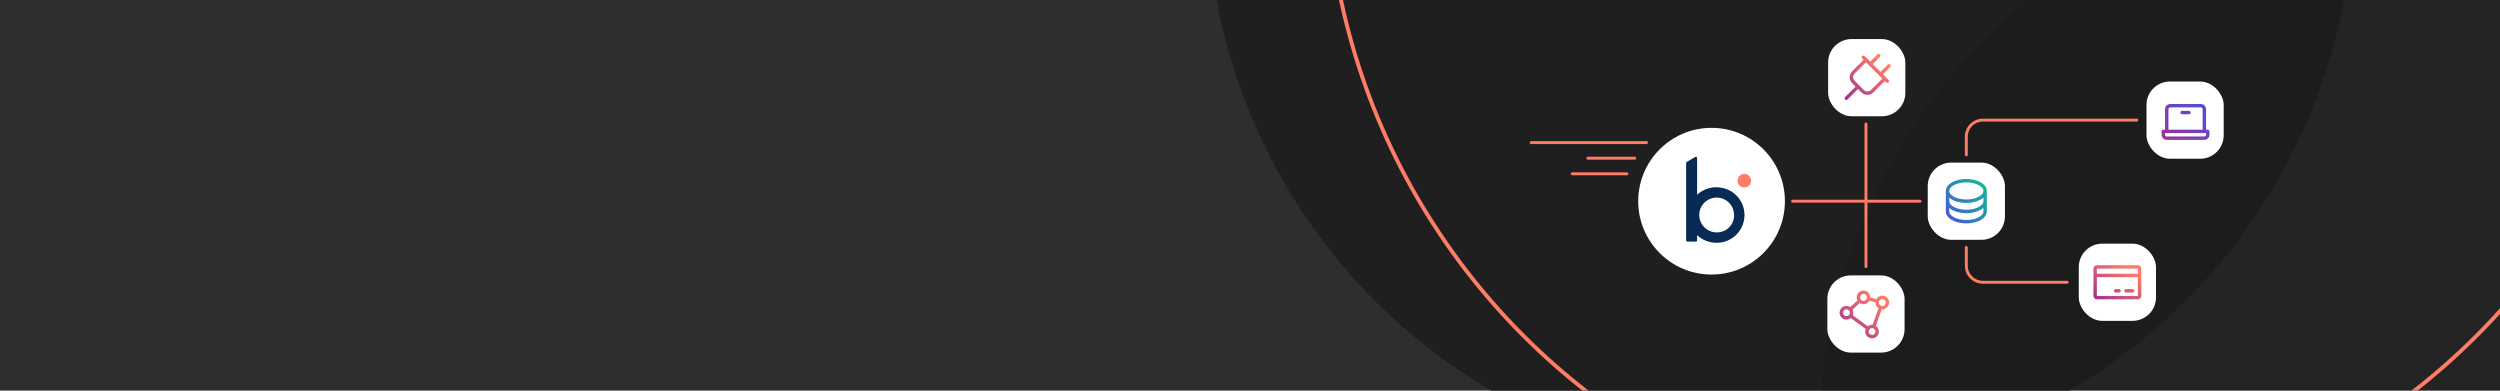 <svg width="1280" height="200" viewBox="0 0 1280 200" fill="none" xmlns="http://www.w3.org/2000/svg">
<g clip-path="url(#clip0_7888_25610)">
<rect width="1280" height="200" fill="#2E2E2E"/>
<circle cx="911.5" cy="-53.5" r="293.5" fill="#1F1F1F"/>
<g opacity="0.5" filter="url(#filter0_f_7888_25610)">
<circle cx="1224.5" cy="226.5" r="293.5" fill="#1A1A1A"/>
</g>
<circle cx="1024" cy="-72" r="345" stroke="#FF7C66" stroke-width="2"/>
<ellipse cx="876.318" cy="103.012" rx="37.553" ry="37.553" fill="white"/>
<path d="M907.941 103.012C907.941 109.266 906.087 115.381 902.612 120.581C899.137 125.781 894.198 129.835 888.42 132.228C882.641 134.622 876.283 135.248 870.148 134.028C864.014 132.808 858.379 129.796 853.957 125.373C849.534 120.951 846.522 115.316 845.302 109.181C844.082 103.047 844.708 96.689 847.102 90.91C849.495 85.132 853.548 80.193 858.749 76.718C863.949 73.243 870.063 71.388 876.318 71.388C880.471 71.388 884.583 72.206 888.42 73.796C892.256 75.385 895.743 77.714 898.679 80.651C901.616 83.587 903.945 87.073 905.534 90.91C907.123 94.747 907.941 98.859 907.941 103.012Z" fill="white"/>
<path d="M878.98 95.864C875.261 95.817 871.663 97.187 868.918 99.697V80.877C868.918 80.769 868.89 80.663 868.837 80.57C868.783 80.477 868.706 80.399 868.613 80.345C868.52 80.291 868.414 80.263 868.306 80.263C868.199 80.263 868.093 80.291 868 80.345L863.461 83.007C863.412 83.035 863.371 83.076 863.343 83.125C863.315 83.174 863.301 83.23 863.301 83.286V123.082C863.305 123.243 863.37 123.397 863.484 123.511C863.598 123.625 863.752 123.69 863.914 123.694H868.306C868.468 123.694 868.624 123.629 868.739 123.515C868.853 123.4 868.918 123.244 868.918 123.082V120.42C871.655 122.949 875.254 124.338 878.98 124.306C882.746 124.306 886.359 122.81 889.022 120.147C891.685 117.483 893.181 113.871 893.181 110.105C893.181 106.338 891.685 102.726 889.022 100.063C886.359 97.4 882.746 95.903 878.98 95.903M878.98 118.982C877.214 118.993 875.485 118.479 874.011 117.505C872.538 116.532 871.387 115.143 870.703 113.514C870.02 111.886 869.836 110.091 870.174 108.358C870.512 106.625 871.357 105.031 872.602 103.778C873.847 102.526 875.436 101.671 877.167 101.323C878.899 100.974 880.694 101.148 882.327 101.821C883.959 102.495 885.355 103.638 886.337 105.105C887.32 106.573 887.844 108.299 887.844 110.065C887.875 111.24 887.667 112.409 887.233 113.501C886.799 114.593 886.149 115.586 885.32 116.42C884.491 117.254 883.502 117.91 882.412 118.351C881.323 118.791 880.155 119.006 878.98 118.982Z" fill="#072B55"/>
<path d="M896.562 92.523C896.562 93.213 896.358 93.887 895.974 94.461C895.591 95.034 895.047 95.481 894.409 95.745C893.772 96.009 893.071 96.078 892.395 95.943C891.718 95.809 891.097 95.477 890.609 94.989C890.122 94.501 889.789 93.88 889.655 93.204C889.52 92.527 889.589 91.826 889.853 91.189C890.117 90.552 890.564 90.007 891.138 89.624C891.711 89.241 892.385 89.036 893.075 89.036C894 89.036 894.887 89.403 895.541 90.058C896.195 90.711 896.562 91.598 896.562 92.523Z" fill="#FF7C66"/>
<rect x="936" y="20" width="39.529" height="39.529" rx="12" fill="white"/>
<path d="M967.806 33.068C967.725 32.986 967.628 32.922 967.522 32.878C967.416 32.834 967.302 32.811 967.187 32.811C967.072 32.811 966.958 32.834 966.852 32.878C966.745 32.922 966.649 32.986 966.568 33.068L962.812 36.825L958.799 32.812L962.556 29.056C962.72 28.892 962.812 28.669 962.812 28.437C962.812 28.205 962.72 27.982 962.556 27.818C962.392 27.654 962.169 27.561 961.937 27.561C961.705 27.561 961.482 27.654 961.318 27.818L957.562 31.575L954.681 28.693C954.517 28.529 954.294 28.436 954.062 28.436C953.83 28.436 953.607 28.529 953.443 28.693C953.279 28.857 953.186 29.08 953.186 29.312C953.186 29.544 953.279 29.767 953.443 29.931L954.137 30.624L948.34 36.421C947.934 36.828 947.612 37.31 947.392 37.841C947.172 38.371 947.059 38.94 947.059 39.515C947.059 40.09 947.172 40.658 947.392 41.189C947.612 41.72 947.934 42.202 948.34 42.609L950.059 44.327L944.693 49.693C944.611 49.774 944.547 49.871 944.503 49.977C944.459 50.083 944.436 50.197 944.436 50.312C944.436 50.427 944.459 50.541 944.503 50.647C944.547 50.753 944.611 50.85 944.693 50.931C944.857 51.095 945.08 51.187 945.312 51.187C945.427 51.187 945.541 51.165 945.647 51.121C945.753 51.077 945.85 51.012 945.931 50.931L951.3 45.562L953.018 47.28C953.425 47.686 953.907 48.009 954.438 48.228C954.969 48.448 955.537 48.562 956.112 48.562C956.687 48.562 957.255 48.448 957.786 48.228C958.317 48.009 958.799 47.686 959.206 47.28L965.003 41.483L965.696 42.178C965.777 42.259 965.874 42.324 965.98 42.367C966.086 42.411 966.2 42.434 966.315 42.434C966.43 42.434 966.544 42.411 966.65 42.367C966.756 42.324 966.853 42.259 966.934 42.178C967.015 42.096 967.08 42 967.124 41.894C967.168 41.787 967.191 41.674 967.191 41.559C967.191 41.444 967.168 41.33 967.124 41.224C967.08 41.117 967.015 41.021 966.934 40.94L964.049 38.062L967.806 34.306C967.887 34.225 967.952 34.128 967.996 34.022C968.04 33.916 968.062 33.802 968.062 33.687C968.062 33.572 968.04 33.458 967.996 33.352C967.952 33.246 967.887 33.149 967.806 33.068ZM957.969 46.046C957.725 46.29 957.435 46.484 957.117 46.616C956.798 46.748 956.457 46.816 956.112 46.816C955.767 46.816 955.426 46.748 955.107 46.616C954.789 46.484 954.499 46.29 954.255 46.046L949.577 41.368C949.333 41.124 949.14 40.835 949.008 40.517C948.876 40.198 948.808 39.856 948.808 39.512C948.808 39.167 948.876 38.825 949.008 38.507C949.14 38.188 949.333 37.899 949.577 37.655L955.374 31.858L963.762 40.249L957.969 46.046Z" fill="url(#paint0_linear_7888_25610)"/>
<rect x="935.612" y="141" width="39.529" height="39.529" rx="12" fill="white"/>
<rect x="1064.34" y="124.753" width="39.529" height="39.529" rx="12" fill="white"/>
<path d="M1094.6 135.767H1073.6C1073.14 135.767 1072.7 135.952 1072.37 136.28C1072.04 136.608 1071.85 137.053 1071.85 137.517V151.517C1071.85 151.981 1072.04 152.427 1072.37 152.755C1072.7 153.083 1073.14 153.267 1073.6 153.267H1094.6C1095.07 153.267 1095.51 153.083 1095.84 152.755C1096.17 152.427 1096.35 151.981 1096.35 151.517V137.517C1096.35 137.053 1096.17 136.608 1095.84 136.28C1095.51 135.952 1095.07 135.767 1094.6 135.767ZM1094.6 137.517V140.142H1073.6V137.517H1094.6ZM1094.6 151.517H1073.6V141.892H1094.6V151.517ZM1092.85 148.892C1092.85 149.124 1092.76 149.347 1092.6 149.511C1092.43 149.675 1092.21 149.767 1091.98 149.767H1088.48C1088.25 149.767 1088.03 149.675 1087.86 149.511C1087.7 149.347 1087.6 149.124 1087.6 148.892C1087.6 148.66 1087.7 148.438 1087.86 148.274C1088.03 148.11 1088.25 148.017 1088.48 148.017H1091.98C1092.21 148.017 1092.43 148.11 1092.6 148.274C1092.76 148.438 1092.85 148.66 1092.85 148.892ZM1085.85 148.892C1085.85 149.124 1085.76 149.347 1085.6 149.511C1085.43 149.675 1085.21 149.767 1084.98 149.767H1083.23C1083 149.767 1082.78 149.675 1082.61 149.511C1082.45 149.347 1082.35 149.124 1082.35 148.892C1082.35 148.66 1082.45 148.438 1082.61 148.274C1082.78 148.11 1083 148.017 1083.23 148.017H1084.98C1085.21 148.017 1085.43 148.11 1085.6 148.274C1085.76 148.438 1085.85 148.66 1085.85 148.892Z" fill="url(#paint1_linear_7888_25610)"/>
<rect x="1099" y="41.741" width="39.529" height="39.529" rx="12" fill="white"/>
<rect x="987" y="83.247" width="39.529" height="39.529" rx="12" fill="white"/>
<path d="M1006.76 91.637C1000.88 91.637 996.265 94.327 996.265 97.762V108.262C996.265 111.696 1000.88 114.387 1006.76 114.387C1012.65 114.387 1017.26 111.696 1017.26 108.262V97.762C1017.26 94.327 1012.65 91.637 1006.76 91.637ZM1015.51 103.012C1015.51 104.064 1014.65 105.137 1013.15 105.956C1011.46 106.878 1009.19 107.387 1006.76 107.387C1004.34 107.387 1002.07 106.878 1000.38 105.956C998.877 105.137 998.015 104.064 998.015 103.012V101.192C999.881 102.832 1003.07 103.887 1006.76 103.887C1010.46 103.887 1013.65 102.828 1015.51 101.192V103.012ZM1000.38 94.817C1002.07 93.895 1004.34 93.387 1006.76 93.387C1009.19 93.387 1011.46 93.895 1013.15 94.817C1014.65 95.637 1015.51 96.71 1015.51 97.762C1015.51 98.814 1014.65 99.887 1013.15 100.706C1011.46 101.628 1009.19 102.137 1006.76 102.137C1004.34 102.137 1002.07 101.628 1000.38 100.706C998.877 99.887 998.015 98.814 998.015 97.762C998.015 96.71 998.877 95.637 1000.38 94.817ZM1013.15 111.206C1011.46 112.128 1009.19 112.637 1006.76 112.637C1004.34 112.637 1002.07 112.128 1000.38 111.206C998.877 110.387 998.015 109.314 998.015 108.262V106.442C999.881 108.082 1003.07 109.137 1006.76 109.137C1010.46 109.137 1013.65 108.078 1015.51 106.442V108.262C1015.51 109.314 1014.65 110.387 1013.15 111.206Z" fill="url(#paint2_linear_7888_25610)"/>
<path d="M784 73L843 73" stroke="#FF7C66" stroke-width="1.5" stroke-linecap="round"/>
<path d="M813 81L837 81" stroke="#FF7C66" stroke-width="1.5" stroke-linecap="round"/>
<path d="M805 89L833 89" stroke="#FF7C66" stroke-width="1.5" stroke-linecap="round"/>
<path d="M917.824 103.012L983.047 103.012" stroke="#FF7C66" stroke-width="1.5" stroke-linecap="round"/>
<path d="M955.377 63.482L955.377 136.522" stroke="#FF7C66" stroke-width="1.5" stroke-linecap="round"/>
<path d="M1006.76 79.294C1006.76 78.46 1006.76 74.329 1006.76 69.977C1006.76 65.299 1010.56 61.506 1015.24 61.506H1094" stroke="#FF7C66" stroke-width="1.5" stroke-linecap="round"/>
<path d="M1006.76 126.729C1006.76 127.563 1006.76 131.695 1006.76 136.047C1006.76 140.725 1010.56 144.518 1015.24 144.518H1058.39" stroke="#FF7C66" stroke-width="1.5" stroke-linecap="round"/>
<path d="M1130.38 66.375H1129.5V55.875C1129.5 55.179 1129.22 54.511 1128.73 54.019C1128.24 53.527 1127.57 53.25 1126.88 53.25H1111.12C1110.43 53.25 1109.76 53.527 1109.27 54.019C1108.78 54.511 1108.5 55.179 1108.5 55.875V66.375H1107.62C1107.39 66.375 1107.17 66.467 1107.01 66.631C1106.84 66.795 1106.75 67.018 1106.75 67.25V69C1106.75 69.696 1107.03 70.364 1107.52 70.856C1108.01 71.348 1108.68 71.625 1109.38 71.625H1128.62C1129.32 71.625 1129.99 71.348 1130.48 70.856C1130.97 70.364 1131.25 69.696 1131.25 69V67.25C1131.25 67.018 1131.16 66.795 1130.99 66.631C1130.83 66.467 1130.61 66.375 1130.38 66.375ZM1110.25 55.875C1110.25 55.643 1110.34 55.42 1110.51 55.256C1110.67 55.092 1110.89 55 1111.12 55H1126.88C1127.11 55 1127.33 55.092 1127.49 55.256C1127.66 55.42 1127.75 55.643 1127.75 55.875V66.375H1110.25V55.875ZM1129.5 69C1129.5 69.232 1129.41 69.455 1129.24 69.619C1129.08 69.783 1128.86 69.875 1128.62 69.875H1109.38C1109.14 69.875 1108.92 69.783 1108.76 69.619C1108.59 69.455 1108.5 69.232 1108.5 69V68.125H1129.5V69ZM1121.62 57.625C1121.62 57.857 1121.53 58.08 1121.37 58.244C1121.2 58.408 1120.98 58.5 1120.75 58.5H1117.25C1117.02 58.5 1116.8 58.408 1116.63 58.244C1116.47 58.08 1116.38 57.857 1116.38 57.625C1116.38 57.393 1116.47 57.17 1116.63 57.006C1116.8 56.842 1117.02 56.75 1117.25 56.75H1120.75C1120.98 56.75 1121.2 56.842 1121.37 57.006C1121.53 57.17 1121.62 57.393 1121.62 57.625Z" fill="url(#paint3_linear_7888_25610)"/>
<path d="M966.226 152.399C965.901 152.073 965.515 151.816 965.091 151.64C964.666 151.464 964.211 151.373 963.751 151.373C963.291 151.373 962.836 151.464 962.412 151.64C961.987 151.816 961.601 152.073 961.276 152.399C961.056 152.619 960.866 152.867 960.712 153.138L957.625 152.296C957.635 151.599 957.436 150.916 957.055 150.333C956.674 149.75 956.128 149.294 955.487 149.023C954.845 148.752 954.137 148.679 953.454 148.813C952.77 148.947 952.142 149.281 951.65 149.774C951.124 150.3 950.78 150.981 950.667 151.717C950.553 152.452 950.677 153.205 951.02 153.865L947.308 157.207C946.634 156.762 945.828 156.562 945.024 156.643C944.221 156.724 943.47 157.079 942.899 157.65C942.26 158.284 941.89 159.14 941.866 160.04C941.841 160.94 942.165 161.814 942.769 162.482C943.373 163.15 944.211 163.559 945.109 163.625C946.006 163.69 946.895 163.408 947.59 162.835L955.246 168.453C955.001 169.066 954.935 169.737 955.055 170.386C955.175 171.036 955.476 171.638 955.924 172.124C956.372 172.61 956.949 172.958 957.586 173.13C958.224 173.302 958.898 173.29 959.529 173.095C960.161 172.9 960.724 172.53 961.154 172.029C961.584 171.527 961.863 170.914 961.959 170.26C962.055 169.607 961.965 168.939 961.697 168.335C961.43 167.731 960.997 167.214 960.449 166.846L963.445 158.359C963.546 158.368 963.646 158.373 963.747 158.373C964.439 158.372 965.115 158.167 965.691 157.783C966.266 157.398 966.715 156.852 966.98 156.212C967.245 155.573 967.314 154.869 967.179 154.191C967.044 153.512 966.711 152.888 966.222 152.399H966.226ZM952.883 151.011C953.127 150.766 953.439 150.6 953.779 150.532C954.118 150.465 954.47 150.5 954.789 150.632C955.109 150.765 955.382 150.989 955.575 151.277C955.767 151.564 955.869 151.903 955.869 152.249C955.869 152.595 955.767 152.933 955.575 153.221C955.382 153.508 955.109 153.733 954.789 153.865C954.47 153.998 954.118 154.033 953.779 153.965C953.439 153.898 953.127 153.731 952.883 153.487C952.72 153.324 952.591 153.131 952.504 152.918C952.416 152.706 952.371 152.478 952.372 152.248C952.372 152.018 952.418 151.79 952.506 151.578C952.595 151.366 952.724 151.173 952.887 151.011H952.883ZM944.133 161.363C943.97 161.2 943.841 161.007 943.753 160.795C943.665 160.582 943.619 160.355 943.619 160.125C943.619 159.895 943.665 159.667 943.753 159.455C943.841 159.242 943.97 159.049 944.133 158.887C944.377 158.642 944.689 158.476 945.029 158.408C945.368 158.341 945.72 158.376 946.039 158.508C946.359 158.641 946.632 158.865 946.825 159.153C947.017 159.44 947.119 159.779 947.119 160.125C947.119 160.471 947.017 160.809 946.825 161.097C946.632 161.385 946.359 161.609 946.039 161.741C945.72 161.874 945.368 161.909 945.029 161.841C944.689 161.774 944.377 161.607 944.133 161.363ZM959.735 170.988C959.407 171.316 958.962 171.501 958.497 171.501C958.033 171.501 957.588 171.316 957.26 170.988C956.932 170.66 956.747 170.215 956.747 169.75C956.747 169.286 956.932 168.841 957.26 168.513C957.422 168.35 957.615 168.221 957.828 168.133C958.04 168.045 958.267 168 958.497 168C958.727 168 958.955 168.045 959.167 168.133C959.379 168.221 959.572 168.35 959.735 168.513C959.897 168.675 960.026 168.868 960.114 169.081C960.202 169.293 960.248 169.521 960.248 169.75C960.248 169.98 960.202 170.208 960.114 170.42C960.026 170.632 959.897 170.825 959.735 170.988ZM958.8 166.265C957.892 166.186 956.99 166.464 956.284 167.039L948.628 161.422C948.813 160.954 948.896 160.451 948.871 159.949C948.846 159.446 948.713 158.954 948.481 158.507L952.195 155.166C952.594 155.431 953.044 155.61 953.516 155.694C953.987 155.778 954.471 155.764 954.938 155.653C955.404 155.543 955.843 155.337 956.226 155.05C956.61 154.763 956.93 154.4 957.168 153.983L960.25 154.827C960.242 155.408 960.379 155.983 960.648 156.499C960.918 157.014 961.312 157.455 961.794 157.78L958.8 166.265ZM964.986 156.111C964.826 156.284 964.633 156.422 964.418 156.519C964.203 156.615 963.971 156.667 963.735 156.672C963.5 156.676 963.265 156.633 963.047 156.545C962.828 156.457 962.63 156.326 962.464 156.159C962.297 155.992 962.166 155.794 962.078 155.575C961.99 155.357 961.947 155.123 961.952 154.887C961.957 154.652 962.009 154.419 962.105 154.205C962.202 153.99 962.341 153.797 962.514 153.637C962.842 153.308 963.288 153.124 963.752 153.124C964.216 153.124 964.661 153.308 964.989 153.637C965.318 153.965 965.502 154.41 965.502 154.874C965.502 155.338 965.318 155.784 964.989 156.112L964.986 156.111Z" fill="url(#paint4_linear_7888_25610)"/>
</g>
<defs>
<filter id="filter0_f_7888_25610" x="930.5" y="-67.5" width="588" height="588" filterUnits="userSpaceOnUse" color-interpolation-filters="sRGB">
<feFlood flood-opacity="0" result="BackgroundImageFix"/>
<feBlend mode="normal" in="SourceGraphic" in2="BackgroundImageFix" result="shape"/>
<feGaussianBlur stdDeviation="0.25" result="effect1_foregroundBlur_7888_25610"/>
</filter>
<linearGradient id="paint0_linear_7888_25610" x1="944.436" y1="51.187" x2="968.062" y2="27.561" gradientUnits="userSpaceOnUse">
<stop offset="0.025" stop-color="#A03291"/>
<stop offset="0.814" stop-color="#FF7C66"/>
</linearGradient>
<linearGradient id="paint1_linear_7888_25610" x1="1071.85" y1="153.267" x2="1088.41" y2="130.092" gradientUnits="userSpaceOnUse">
<stop offset="0.025" stop-color="#A03291"/>
<stop offset="0.814" stop-color="#FF7C66"/>
</linearGradient>
<linearGradient id="paint2_linear_7888_25610" x1="996.265" y1="114.387" x2="1018.94" y2="93.454" gradientUnits="userSpaceOnUse">
<stop stop-color="#4B4FE2"/>
<stop offset="1" stop-color="#0EC38B"/>
</linearGradient>
<linearGradient id="paint3_linear_7888_25610" x1="1106.75" y1="71.625" x2="1124.39" y2="48.105" gradientUnits="userSpaceOnUse">
<stop stop-color="#A03291"/>
<stop offset="1" stop-color="#4B4FE2"/>
</linearGradient>
<linearGradient id="paint4_linear_7888_25610" x1="941.864" y1="173.251" x2="966.352" y2="147.884" gradientUnits="userSpaceOnUse">
<stop offset="0.025" stop-color="#A03291"/>
<stop offset="0.814" stop-color="#FF7C66"/>
</linearGradient>
<clipPath id="clip0_7888_25610">
<rect width="1280" height="200" fill="white"/>
</clipPath>
</defs>
</svg>
